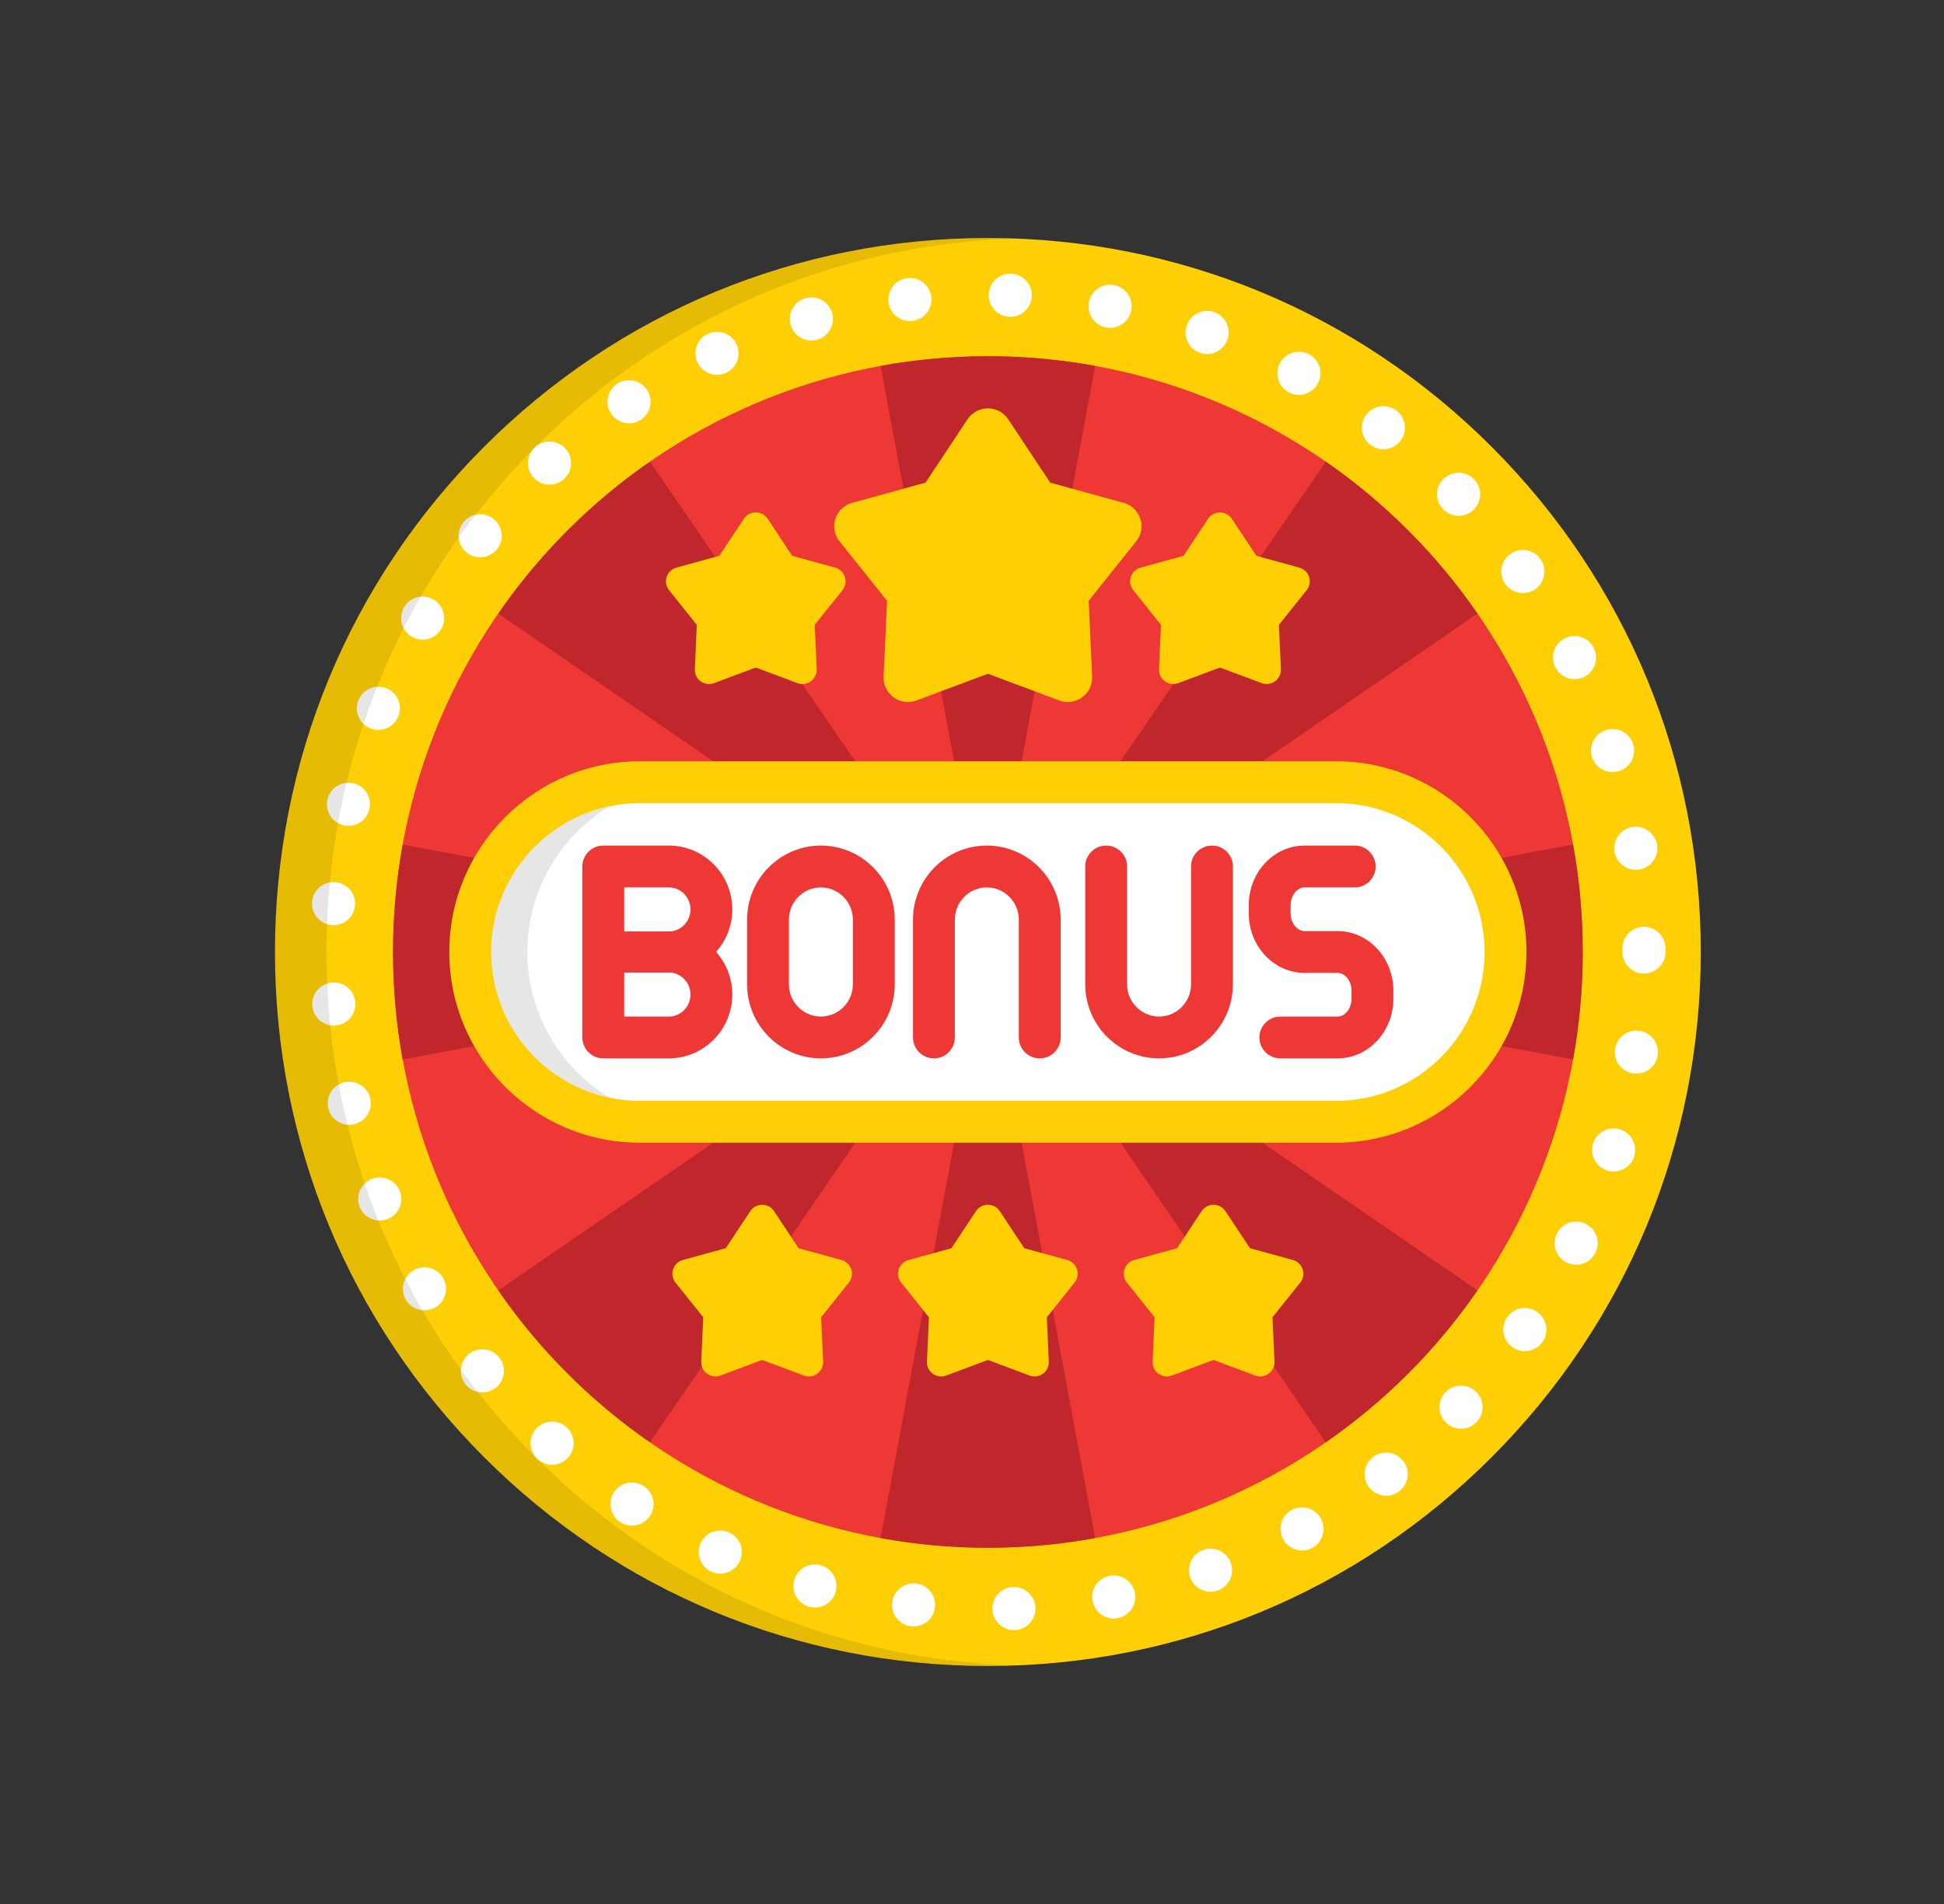 <svg width="49" height="48" viewBox="0 0 49 48" fill="none" xmlns="http://www.w3.org/2000/svg">
<rect x="0" y="0" width="49" height="48" fill="#333333" stroke="none"/>
<g clip-path="url(#clip0_499_6793)">
<path d="M24.9 42C20.1 42 15.588 40.128 12.194 36.728C8.8 33.328 6.931 28.808 6.931 24C6.931 19.192 8.8 14.672 12.194 11.272C15.588 7.872 20.1 6 24.9 6C29.7 6 34.212 7.872 37.606 11.272C41 14.672 42.869 19.192 42.869 24C42.869 28.808 41 33.328 37.606 36.728C34.212 40.128 29.7 42 24.9 42Z" fill="#FECF05"/>
<path d="M24.9 39.019C33.181 39.019 39.894 32.294 39.894 24C39.894 15.705 33.181 8.981 24.9 8.981C16.619 8.981 9.907 15.705 9.907 24C9.907 32.294 16.619 39.019 24.9 39.019Z" fill="#EE3835"/>
<path d="M39.65 26.709C39.809 25.83 39.893 24.925 39.893 24C39.893 23.075 39.809 22.17 39.65 21.291L25.129 24L39.65 26.709Z" fill="#C0272D"/>
<path d="M33.416 11.638L25.062 23.838L37.24 15.469C36.208 13.973 34.91 12.673 33.416 11.638Z" fill="#C0272D"/>
<path d="M24.9 23.771L27.605 9.225C26.727 9.065 25.823 8.981 24.9 8.981C23.977 8.981 23.073 9.065 22.196 9.225L24.9 23.771Z" fill="#C0272D"/>
<path d="M12.56 15.469L24.738 23.838L16.384 11.638C14.89 12.673 13.593 13.973 12.56 15.469Z" fill="#C0272D"/>
<path d="M10.151 21.291C9.991 22.17 9.907 23.075 9.907 24C9.907 24.925 9.991 25.83 10.15 26.709L24.671 24L10.151 21.291Z" fill="#C0272D"/>
<path d="M16.384 36.361L24.738 24.162L12.56 32.531C13.593 34.027 14.89 35.327 16.384 36.361Z" fill="#C0272D"/>
<path d="M24.9 39.019C25.823 39.019 26.727 38.935 27.605 38.775L24.9 24.229L22.196 38.775C23.073 38.935 23.977 39.019 24.9 39.019Z" fill="#C0272D"/>
<path d="M37.24 32.531L25.062 24.162L33.416 36.361C34.91 35.327 36.207 34.027 37.24 32.531Z" fill="#C0272D"/>
<path d="M25.014 40.574C25.003 40.274 25.236 40.021 25.536 40.01C25.836 39.998 26.088 40.231 26.1 40.531C26.112 40.831 25.878 41.084 25.579 41.095C25.571 41.095 25.564 41.095 25.557 41.095C25.267 41.095 25.026 40.866 25.014 40.574ZM22.966 40.999C22.668 40.966 22.453 40.697 22.487 40.399C22.521 40.101 22.79 39.886 23.088 39.92C23.386 39.954 23.601 40.223 23.567 40.521C23.535 40.798 23.3 41.003 23.028 41.003C23.007 41.003 22.986 41.003 22.966 40.999ZM27.539 40.364C27.482 40.069 27.674 39.785 27.968 39.728V39.727C28.263 39.67 28.548 39.862 28.606 40.157C28.663 40.451 28.47 40.737 28.176 40.794C28.141 40.8 28.106 40.804 28.071 40.804C27.817 40.804 27.59 40.624 27.539 40.364ZM20.398 40.507C20.108 40.428 19.937 40.13 20.017 39.84C20.095 39.551 20.394 39.38 20.684 39.46C20.973 39.539 21.143 39.837 21.065 40.127C20.999 40.368 20.78 40.527 20.541 40.527C20.493 40.527 20.445 40.52 20.398 40.507ZM30.002 39.771C29.9 39.489 30.046 39.178 30.328 39.076C30.61 38.974 30.921 39.12 31.024 39.402C31.126 39.684 30.979 39.996 30.698 40.098C30.698 40.098 30.698 40.098 30.697 40.097C30.636 40.12 30.574 40.13 30.513 40.13C30.291 40.13 30.082 39.992 30.002 39.771ZM17.933 39.625C17.66 39.502 17.537 39.181 17.66 38.907C17.782 38.633 18.104 38.511 18.377 38.633C18.651 38.756 18.773 39.077 18.651 39.351C18.561 39.553 18.362 39.673 18.155 39.673C18.08 39.673 18.005 39.657 17.933 39.625ZM32.343 38.806C32.199 38.543 32.295 38.213 32.558 38.069C32.821 37.925 33.152 38.022 33.295 38.285C33.439 38.548 33.343 38.878 33.08 39.022C32.997 39.068 32.908 39.089 32.819 39.089C32.627 39.089 32.441 38.987 32.343 38.806ZM15.635 38.375C15.383 38.212 15.311 37.875 15.474 37.623C15.637 37.371 15.974 37.3 16.225 37.463C16.477 37.626 16.549 37.962 16.386 38.215C16.282 38.375 16.108 38.462 15.93 38.462C15.828 38.462 15.726 38.434 15.635 38.375ZM34.508 37.495C34.326 37.256 34.371 36.915 34.609 36.732C34.847 36.55 35.189 36.596 35.371 36.833C35.554 37.072 35.508 37.413 35.27 37.595C35.171 37.67 35.055 37.708 34.94 37.708C34.776 37.707 34.616 37.634 34.508 37.495ZM13.555 36.789C13.331 36.589 13.31 36.246 13.511 36.022C13.71 35.798 14.054 35.778 14.277 35.978C14.501 36.178 14.522 36.52 14.322 36.745C14.215 36.865 14.065 36.927 13.916 36.927C13.787 36.927 13.658 36.881 13.555 36.789ZM36.45 35.867C36.234 35.66 36.227 35.316 36.434 35.099C36.642 34.883 36.986 34.875 37.202 35.083C37.419 35.291 37.426 35.634 37.218 35.851C37.112 35.962 36.969 36.018 36.826 36.018C36.691 36.018 36.555 35.968 36.45 35.867ZM11.74 34.906C11.549 34.675 11.581 34.333 11.812 34.142C12.043 33.95 12.386 33.983 12.577 34.214C12.769 34.445 12.736 34.788 12.505 34.979C12.404 35.063 12.281 35.103 12.159 35.103C12.003 35.103 11.847 35.036 11.74 34.906ZM38.123 33.964C37.877 33.792 37.818 33.453 37.99 33.207C38.163 32.962 38.502 32.902 38.747 33.075C38.993 33.247 39.052 33.586 38.88 33.831C38.774 33.982 38.605 34.063 38.434 34.063C38.327 34.063 38.218 34.031 38.123 33.964ZM10.233 32.771C10.078 32.513 10.162 32.18 10.42 32.026C10.677 31.872 11.011 31.956 11.165 32.214C11.319 32.471 11.235 32.805 10.977 32.959C10.89 33.011 10.794 33.035 10.699 33.035C10.514 33.035 10.334 32.941 10.233 32.771ZM39.488 31.829C39.219 31.695 39.108 31.369 39.241 31.101C39.374 30.831 39.7 30.721 39.969 30.855C40.238 30.987 40.348 31.313 40.215 31.582C40.121 31.774 39.928 31.884 39.728 31.884C39.647 31.884 39.565 31.866 39.488 31.829ZM9.068 30.431C8.955 30.152 9.09 29.836 9.367 29.724C9.645 29.611 9.962 29.745 10.075 30.023C10.188 30.301 10.054 30.618 9.776 30.73C9.708 30.757 9.639 30.77 9.571 30.77C9.357 30.77 9.153 30.642 9.068 30.431ZM40.51 29.509C40.224 29.419 40.065 29.114 40.155 28.828C40.245 28.542 40.55 28.382 40.836 28.473C41.123 28.563 41.281 28.867 41.191 29.154C41.118 29.386 40.904 29.534 40.673 29.534C40.619 29.534 40.564 29.526 40.51 29.509ZM8.275 27.939C8.206 27.646 8.387 27.354 8.679 27.286C8.972 27.217 9.264 27.398 9.332 27.69C9.401 27.982 9.22 28.274 8.928 28.343C8.886 28.353 8.844 28.358 8.804 28.358C8.557 28.358 8.333 28.189 8.275 27.939ZM41.164 27.062C40.867 27.016 40.664 26.739 40.709 26.442C40.755 26.146 41.031 25.942 41.328 25.988C41.624 26.032 41.829 26.31 41.783 26.606C41.742 26.875 41.511 27.067 41.246 27.067C41.22 27.067 41.192 27.066 41.164 27.062ZM7.873 25.355C7.849 25.056 8.073 24.795 8.372 24.771C8.671 24.747 8.933 24.971 8.956 25.27C8.98 25.569 8.756 25.83 8.457 25.854C8.442 25.855 8.428 25.856 8.414 25.856C8.133 25.856 7.895 25.639 7.873 25.355ZM40.894 24C40.894 23.985 40.894 23.97 40.895 23.956C40.894 23.941 40.894 23.927 40.894 23.912C40.891 23.612 41.134 23.367 41.434 23.365C41.734 23.364 41.978 23.606 41.98 23.906C41.98 23.922 41.979 23.938 41.978 23.953C41.979 23.969 41.98 23.984 41.98 24C41.98 24.3 41.737 24.543 41.437 24.543C41.137 24.543 40.894 24.3 40.894 24ZM8.368 23.323C8.068 23.301 7.844 23.04 7.866 22.741C7.887 22.442 8.147 22.217 8.447 22.239C8.746 22.261 8.971 22.521 8.949 22.82C8.928 23.106 8.69 23.324 8.408 23.324C8.394 23.324 8.381 23.323 8.368 23.323ZM40.695 21.47C40.649 21.174 40.851 20.895 41.147 20.848C41.443 20.802 41.721 21.004 41.769 21.3C41.816 21.597 41.614 21.875 41.317 21.922C41.288 21.926 41.259 21.928 41.231 21.928C40.969 21.928 40.738 21.738 40.695 21.47ZM8.661 20.806C8.369 20.739 8.186 20.448 8.253 20.155C8.32 19.863 8.612 19.68 8.904 19.747C9.196 19.814 9.379 20.106 9.312 20.398C9.254 20.65 9.03 20.82 8.783 20.82C8.743 20.82 8.702 20.816 8.661 20.806ZM40.128 19.088C40.036 18.803 40.194 18.496 40.479 18.405C40.765 18.313 41.071 18.47 41.163 18.756C41.254 19.042 41.097 19.347 40.812 19.439C40.756 19.457 40.7 19.465 40.645 19.465C40.416 19.465 40.202 19.319 40.128 19.088ZM9.336 18.362C9.057 18.252 8.922 17.935 9.033 17.657C9.144 17.378 9.46 17.242 9.739 17.353C10.017 17.464 10.153 17.781 10.041 18.059C9.957 18.272 9.753 18.401 9.537 18.401C9.47 18.401 9.402 18.389 9.336 18.362ZM39.202 16.822C39.068 16.553 39.176 16.227 39.445 16.092C39.713 15.957 40.04 16.066 40.173 16.335C40.308 16.603 40.2 16.929 39.932 17.064C39.853 17.103 39.77 17.122 39.689 17.122C39.49 17.122 39.298 17.011 39.202 16.822ZM10.378 16.052C10.119 15.9 10.033 15.566 10.186 15.308C10.338 15.049 10.671 14.964 10.93 15.116C11.188 15.269 11.274 15.602 11.121 15.86C11.02 16.031 10.839 16.127 10.653 16.127C10.559 16.127 10.464 16.103 10.378 16.052ZM37.941 14.723C37.768 14.478 37.825 14.139 38.07 13.966C38.315 13.792 38.654 13.85 38.828 14.094C38.828 14.094 38.828 14.094 38.827 14.094C39.001 14.339 38.944 14.678 38.699 14.851C38.603 14.919 38.494 14.951 38.385 14.951C38.215 14.951 38.048 14.873 37.941 14.723ZM11.759 13.927C11.527 13.737 11.492 13.396 11.683 13.163C11.873 12.931 12.214 12.896 12.447 13.087C12.68 13.277 12.714 13.619 12.524 13.851C12.416 13.982 12.26 14.05 12.103 14.05C11.982 14.05 11.86 14.011 11.759 13.927ZM36.376 12.84C36.166 12.624 36.172 12.281 36.387 12.071C36.603 11.863 36.947 11.868 37.156 12.084C37.364 12.299 37.359 12.643 37.144 12.852C37.039 12.954 36.902 13.005 36.766 13.005C36.624 13.005 36.482 12.95 36.376 12.84ZM13.447 12.038C13.247 11.815 13.265 11.472 13.487 11.271C13.71 11.07 14.054 11.088 14.255 11.312C14.456 11.534 14.438 11.878 14.214 12.079C14.11 12.172 13.98 12.218 13.851 12.218C13.702 12.218 13.555 12.158 13.447 12.038ZM34.542 11.216C34.303 11.034 34.256 10.694 34.438 10.455C34.618 10.216 34.959 10.169 35.198 10.35C35.437 10.531 35.484 10.872 35.303 11.111C35.196 11.252 35.034 11.326 34.869 11.326C34.755 11.326 34.64 11.29 34.542 11.216ZM15.402 10.427C15.237 10.177 15.307 9.839 15.558 9.675C15.809 9.51 16.146 9.58 16.311 9.831C16.475 10.082 16.405 10.419 16.154 10.584C16.062 10.644 15.959 10.673 15.857 10.673C15.68 10.673 15.506 10.586 15.402 10.427ZM32.483 9.889V9.89C32.219 9.747 32.12 9.417 32.263 9.153C32.405 8.889 32.735 8.791 32.999 8.934C33.263 9.076 33.361 9.406 33.218 9.67C33.12 9.851 32.933 9.955 32.74 9.955C32.653 9.955 32.564 9.934 32.483 9.889ZM17.578 9.133C17.454 8.86 17.575 8.537 17.848 8.414C18.121 8.29 18.443 8.41 18.567 8.683C18.692 8.956 18.571 9.278 18.297 9.402V9.403C18.224 9.436 18.148 9.451 18.073 9.451C17.867 9.451 17.669 9.333 17.578 9.133ZM30.244 8.894V8.894C29.961 8.794 29.813 8.483 29.914 8.201C30.015 7.918 30.325 7.77 30.608 7.87C30.89 7.971 31.038 8.281 30.938 8.564C30.858 8.787 30.649 8.926 30.426 8.926C30.365 8.926 30.304 8.915 30.244 8.894ZM19.928 8.187C19.848 7.898 20.017 7.599 20.305 7.517C20.595 7.437 20.894 7.606 20.975 7.895C21.056 8.184 20.887 8.484 20.598 8.564C20.549 8.578 20.5 8.584 20.451 8.584C20.213 8.584 19.995 8.427 19.928 8.187ZM27.881 8.256C27.586 8.2 27.392 7.916 27.448 7.621C27.503 7.326 27.787 7.132 28.083 7.188C28.378 7.244 28.571 7.528 28.515 7.822C28.466 8.083 28.239 8.265 27.982 8.265C27.949 8.265 27.915 8.262 27.881 8.256ZM22.396 7.615C22.36 7.317 22.573 7.046 22.872 7.011C23.17 6.976 23.44 7.189 23.475 7.486C23.51 7.784 23.297 8.054 22.999 8.09C22.978 8.093 22.956 8.094 22.935 8.094C22.663 8.094 22.428 7.891 22.396 7.615ZM25.447 7.988C25.147 7.977 24.912 7.726 24.922 7.426C24.932 7.126 25.183 6.891 25.483 6.901C25.483 6.901 25.483 6.901 25.483 6.902C25.783 6.911 26.018 7.163 26.008 7.462C25.998 7.756 25.757 7.988 25.465 7.988C25.459 7.988 25.453 7.988 25.447 7.988Z" fill="white"/>
<path d="M37.948 24C37.948 26.364 36.035 28.28 33.675 28.28H16.125C13.765 28.28 11.852 26.364 11.852 24C11.852 21.636 13.765 19.72 16.125 19.72H33.675C36.035 19.72 37.948 21.636 37.948 24Z" fill="white"/>
<path opacity="0.1" d="M13.292 24C13.292 21.636 15.205 19.72 17.564 19.72H16.125C13.765 19.72 11.852 21.636 11.852 24C11.852 26.364 13.765 28.28 16.125 28.28H17.564C15.205 28.28 13.292 26.364 13.292 24Z" fill="black"/>
<path d="M33.675 28.808H16.125C13.479 28.808 11.325 26.651 11.325 24C11.325 21.349 13.479 19.192 16.125 19.192H33.675C36.322 19.192 38.475 21.349 38.475 24C38.475 26.651 36.322 28.808 33.675 28.808ZM16.125 20.247C14.06 20.247 12.38 21.931 12.38 24C12.38 26.069 14.06 27.753 16.125 27.753H33.675C35.74 27.753 37.42 26.069 37.42 24C37.42 21.931 35.74 20.247 33.675 20.247H16.125Z" fill="#FECF05"/>
<path d="M16.86 21.317H15.207C14.915 21.317 14.679 21.553 14.679 21.845C14.679 21.858 14.679 26.155 14.679 26.155C14.679 26.446 14.915 26.682 15.207 26.682H16.86C17.741 26.682 18.458 25.96 18.458 25.073C18.458 24.66 18.303 24.284 18.049 23.999C18.303 23.714 18.458 23.339 18.458 22.927C18.458 22.039 17.741 21.317 16.86 21.317ZM16.86 25.628H15.734V24.518H16.86C17.16 24.518 17.404 24.767 17.404 25.073C17.404 25.379 17.16 25.628 16.86 25.628ZM16.86 23.482H15.734V22.372H16.86C17.16 22.372 17.404 22.621 17.404 22.927C17.404 23.233 17.16 23.482 16.86 23.482Z" fill="#EE3835"/>
<path d="M20.692 21.317C19.666 21.317 18.831 22.155 18.831 23.186V24.814C18.831 25.844 19.666 26.682 20.692 26.682C21.718 26.682 22.553 25.844 22.553 24.814V23.186C22.553 22.155 21.718 21.317 20.692 21.317ZM21.498 24.814C21.498 25.263 21.136 25.628 20.692 25.628C20.247 25.628 19.885 25.263 19.885 24.814V23.186C19.885 22.737 20.247 22.372 20.692 22.372C21.136 22.372 21.498 22.737 21.498 23.186V24.814Z" fill="#EE3835"/>
<path d="M33.715 23.473H32.882C32.692 23.473 32.531 23.267 32.531 23.025V22.82C32.531 22.577 32.692 22.372 32.882 22.372H34.147C34.438 22.372 34.674 22.136 34.674 21.845C34.674 21.553 34.438 21.317 34.147 21.317H32.882C32.107 21.317 31.476 21.991 31.476 22.82V23.025C31.476 23.853 32.107 24.527 32.882 24.527H33.715C33.906 24.527 34.066 24.732 34.066 24.975V25.18C34.066 25.423 33.906 25.628 33.715 25.628H32.272C31.98 25.628 31.744 25.864 31.744 26.155C31.744 26.446 31.98 26.682 32.272 26.682H33.715C34.49 26.682 35.121 26.008 35.121 25.18V24.975C35.121 24.146 34.49 23.473 33.715 23.473Z" fill="#EE3835"/>
<path d="M24.873 21.317C23.847 21.317 23.013 22.155 23.013 23.186V26.155C23.013 26.446 23.249 26.682 23.54 26.682C23.831 26.682 24.067 26.446 24.067 26.155V23.186C24.067 22.737 24.429 22.372 24.873 22.372C25.318 22.372 25.68 22.737 25.68 23.186V26.155C25.68 26.446 25.916 26.682 26.207 26.682C26.498 26.682 26.735 26.446 26.735 26.155V23.186C26.735 22.155 25.9 21.317 24.873 21.317Z" fill="#EE3835"/>
<path d="M30.549 21.317C30.258 21.317 30.021 21.553 30.021 21.845V24.814C30.021 25.263 29.66 25.628 29.215 25.628C28.771 25.628 28.409 25.263 28.409 24.814V21.845C28.409 21.553 28.173 21.317 27.881 21.317C27.59 21.317 27.354 21.553 27.354 21.845V24.814C27.354 25.844 28.189 26.682 29.215 26.682C30.241 26.682 31.076 25.844 31.076 24.814V21.845C31.076 21.553 30.84 21.317 30.549 21.317Z" fill="#EE3835"/>
<path d="M20.389 34.701C20.346 34.701 20.303 34.693 20.262 34.678L19.211 34.285L18.16 34.678C18.12 34.693 18.077 34.701 18.034 34.701C17.959 34.701 17.885 34.677 17.823 34.632C17.725 34.562 17.67 34.447 17.675 34.326L17.726 33.209L17.026 32.334C16.951 32.24 16.928 32.114 16.965 32C17.002 31.885 17.095 31.797 17.211 31.765L18.293 31.468L18.912 30.534C18.978 30.433 19.091 30.373 19.211 30.373C19.332 30.373 19.445 30.433 19.511 30.534L20.13 31.468L21.212 31.765C21.328 31.797 21.421 31.885 21.458 32C21.495 32.114 21.473 32.24 21.397 32.334L20.697 33.209L20.748 34.327C20.753 34.447 20.698 34.562 20.6 34.632C20.538 34.678 20.463 34.701 20.389 34.701Z" fill="#FECF05"/>
<path d="M26.077 34.701C26.035 34.701 25.992 34.693 25.951 34.678L24.9 34.285L23.849 34.678C23.808 34.693 23.765 34.701 23.723 34.701C23.648 34.701 23.574 34.677 23.512 34.632C23.414 34.562 23.358 34.447 23.364 34.326L23.414 33.209L22.714 32.334C22.639 32.24 22.616 32.114 22.654 32C22.691 31.885 22.783 31.797 22.9 31.765L23.982 31.468L24.6 30.534C24.667 30.433 24.779 30.373 24.9 30.373C25.021 30.373 25.133 30.433 25.2 30.534L25.818 31.468L26.9 31.765C27.017 31.797 27.109 31.885 27.146 32C27.184 32.114 27.161 32.24 27.086 32.334L26.386 33.209L26.436 34.327C26.442 34.447 26.386 34.562 26.288 34.632C26.226 34.678 26.152 34.701 26.077 34.701Z" fill="#FECF05"/>
<path d="M31.766 34.701C31.723 34.701 31.68 34.693 31.639 34.678L30.588 34.285L29.538 34.678C29.497 34.693 29.454 34.701 29.411 34.701C29.337 34.701 29.262 34.677 29.2 34.632C29.102 34.562 29.047 34.447 29.052 34.326L29.103 33.209L28.403 32.334C28.328 32.24 28.305 32.114 28.342 32C28.379 31.885 28.472 31.797 28.588 31.765L29.67 31.468L30.288 30.534C30.355 30.433 30.468 30.373 30.588 30.373C30.709 30.373 30.822 30.433 30.888 30.534L31.507 31.468L32.589 31.765C32.705 31.797 32.798 31.885 32.835 32C32.873 32.114 32.849 32.24 32.774 32.334L32.074 33.209L32.125 34.327C32.13 34.447 32.075 34.562 31.977 34.632C31.915 34.678 31.84 34.701 31.766 34.701Z" fill="#FECF05"/>
<path d="M20.227 17.245C20.185 17.245 20.142 17.238 20.101 17.222L19.05 16.829L17.999 17.222C17.958 17.238 17.915 17.245 17.873 17.245C17.798 17.245 17.724 17.222 17.662 17.177C17.564 17.106 17.508 16.991 17.514 16.871L17.564 15.753L16.864 14.878C16.789 14.784 16.766 14.659 16.803 14.544C16.841 14.43 16.933 14.342 17.049 14.31L18.131 14.012L18.75 13.078C18.816 12.978 18.929 12.918 19.05 12.918C19.171 12.918 19.283 12.978 19.35 13.078L19.968 14.012L21.05 14.31C21.166 14.342 21.259 14.43 21.296 14.544C21.334 14.659 21.311 14.784 21.236 14.878L20.536 15.753L20.586 16.871C20.591 16.991 20.536 17.106 20.438 17.177C20.376 17.222 20.302 17.245 20.227 17.245Z" fill="#FECF05"/>
<path d="M31.927 17.245C31.885 17.245 31.842 17.238 31.801 17.222L30.75 16.829L29.699 17.222C29.658 17.238 29.615 17.245 29.573 17.245C29.498 17.245 29.424 17.222 29.362 17.177C29.264 17.106 29.209 16.991 29.214 16.871L29.264 15.753L28.564 14.878C28.489 14.784 28.466 14.659 28.503 14.544C28.541 14.43 28.633 14.342 28.75 14.31L29.832 14.012L30.45 13.078C30.517 12.978 30.629 12.918 30.75 12.918C30.871 12.918 30.983 12.978 31.05 13.078L31.668 14.012L32.751 14.31C32.867 14.342 32.959 14.43 32.997 14.544C33.034 14.659 33.011 14.784 32.936 14.878L32.236 15.753L32.286 16.871C32.292 16.991 32.236 17.106 32.138 17.177C32.076 17.222 32.002 17.245 31.927 17.245Z" fill="#FECF05"/>
<path d="M26.914 17.698C26.841 17.698 26.768 17.685 26.698 17.659L24.9 16.986L23.102 17.659C23.032 17.685 22.959 17.698 22.886 17.698C22.758 17.698 22.631 17.658 22.525 17.581C22.358 17.46 22.263 17.264 22.272 17.058L22.358 15.146L21.161 13.649C21.032 13.488 20.993 13.274 21.057 13.078C21.121 12.882 21.279 12.731 21.478 12.677L23.329 12.168L24.387 10.57C24.5 10.398 24.693 10.295 24.9 10.295C25.106 10.295 25.299 10.398 25.413 10.57L26.471 12.168L28.322 12.677C28.521 12.731 28.679 12.882 28.743 13.078C28.807 13.274 28.768 13.488 28.639 13.649L27.442 15.146L27.528 17.058C27.537 17.264 27.442 17.46 27.275 17.581C27.169 17.658 27.042 17.698 26.914 17.698Z" fill="#FECF05"/>
<path opacity="0.1" d="M13.492 36.728C10.098 33.328 8.229 28.808 8.229 24C8.229 19.192 10.098 14.672 13.492 11.272C16.733 8.026 20.993 6.174 25.549 6.013C25.333 6.005 25.117 6 24.9 6C20.1 6 15.588 7.872 12.194 11.272C8.8 14.672 6.931 19.192 6.931 24C6.931 28.808 8.8 33.328 12.194 36.728C15.588 40.128 20.1 42 24.9 42C25.117 42 25.333 41.995 25.549 41.987C20.993 41.826 16.733 39.974 13.492 36.728Z" fill="black"/>
</g>
<defs>
<clipPath id="clip0_499_6793">
<rect width="36" height="36" fill="white" transform="translate(6.9 6)"/>
</clipPath>
</defs>
</svg>
